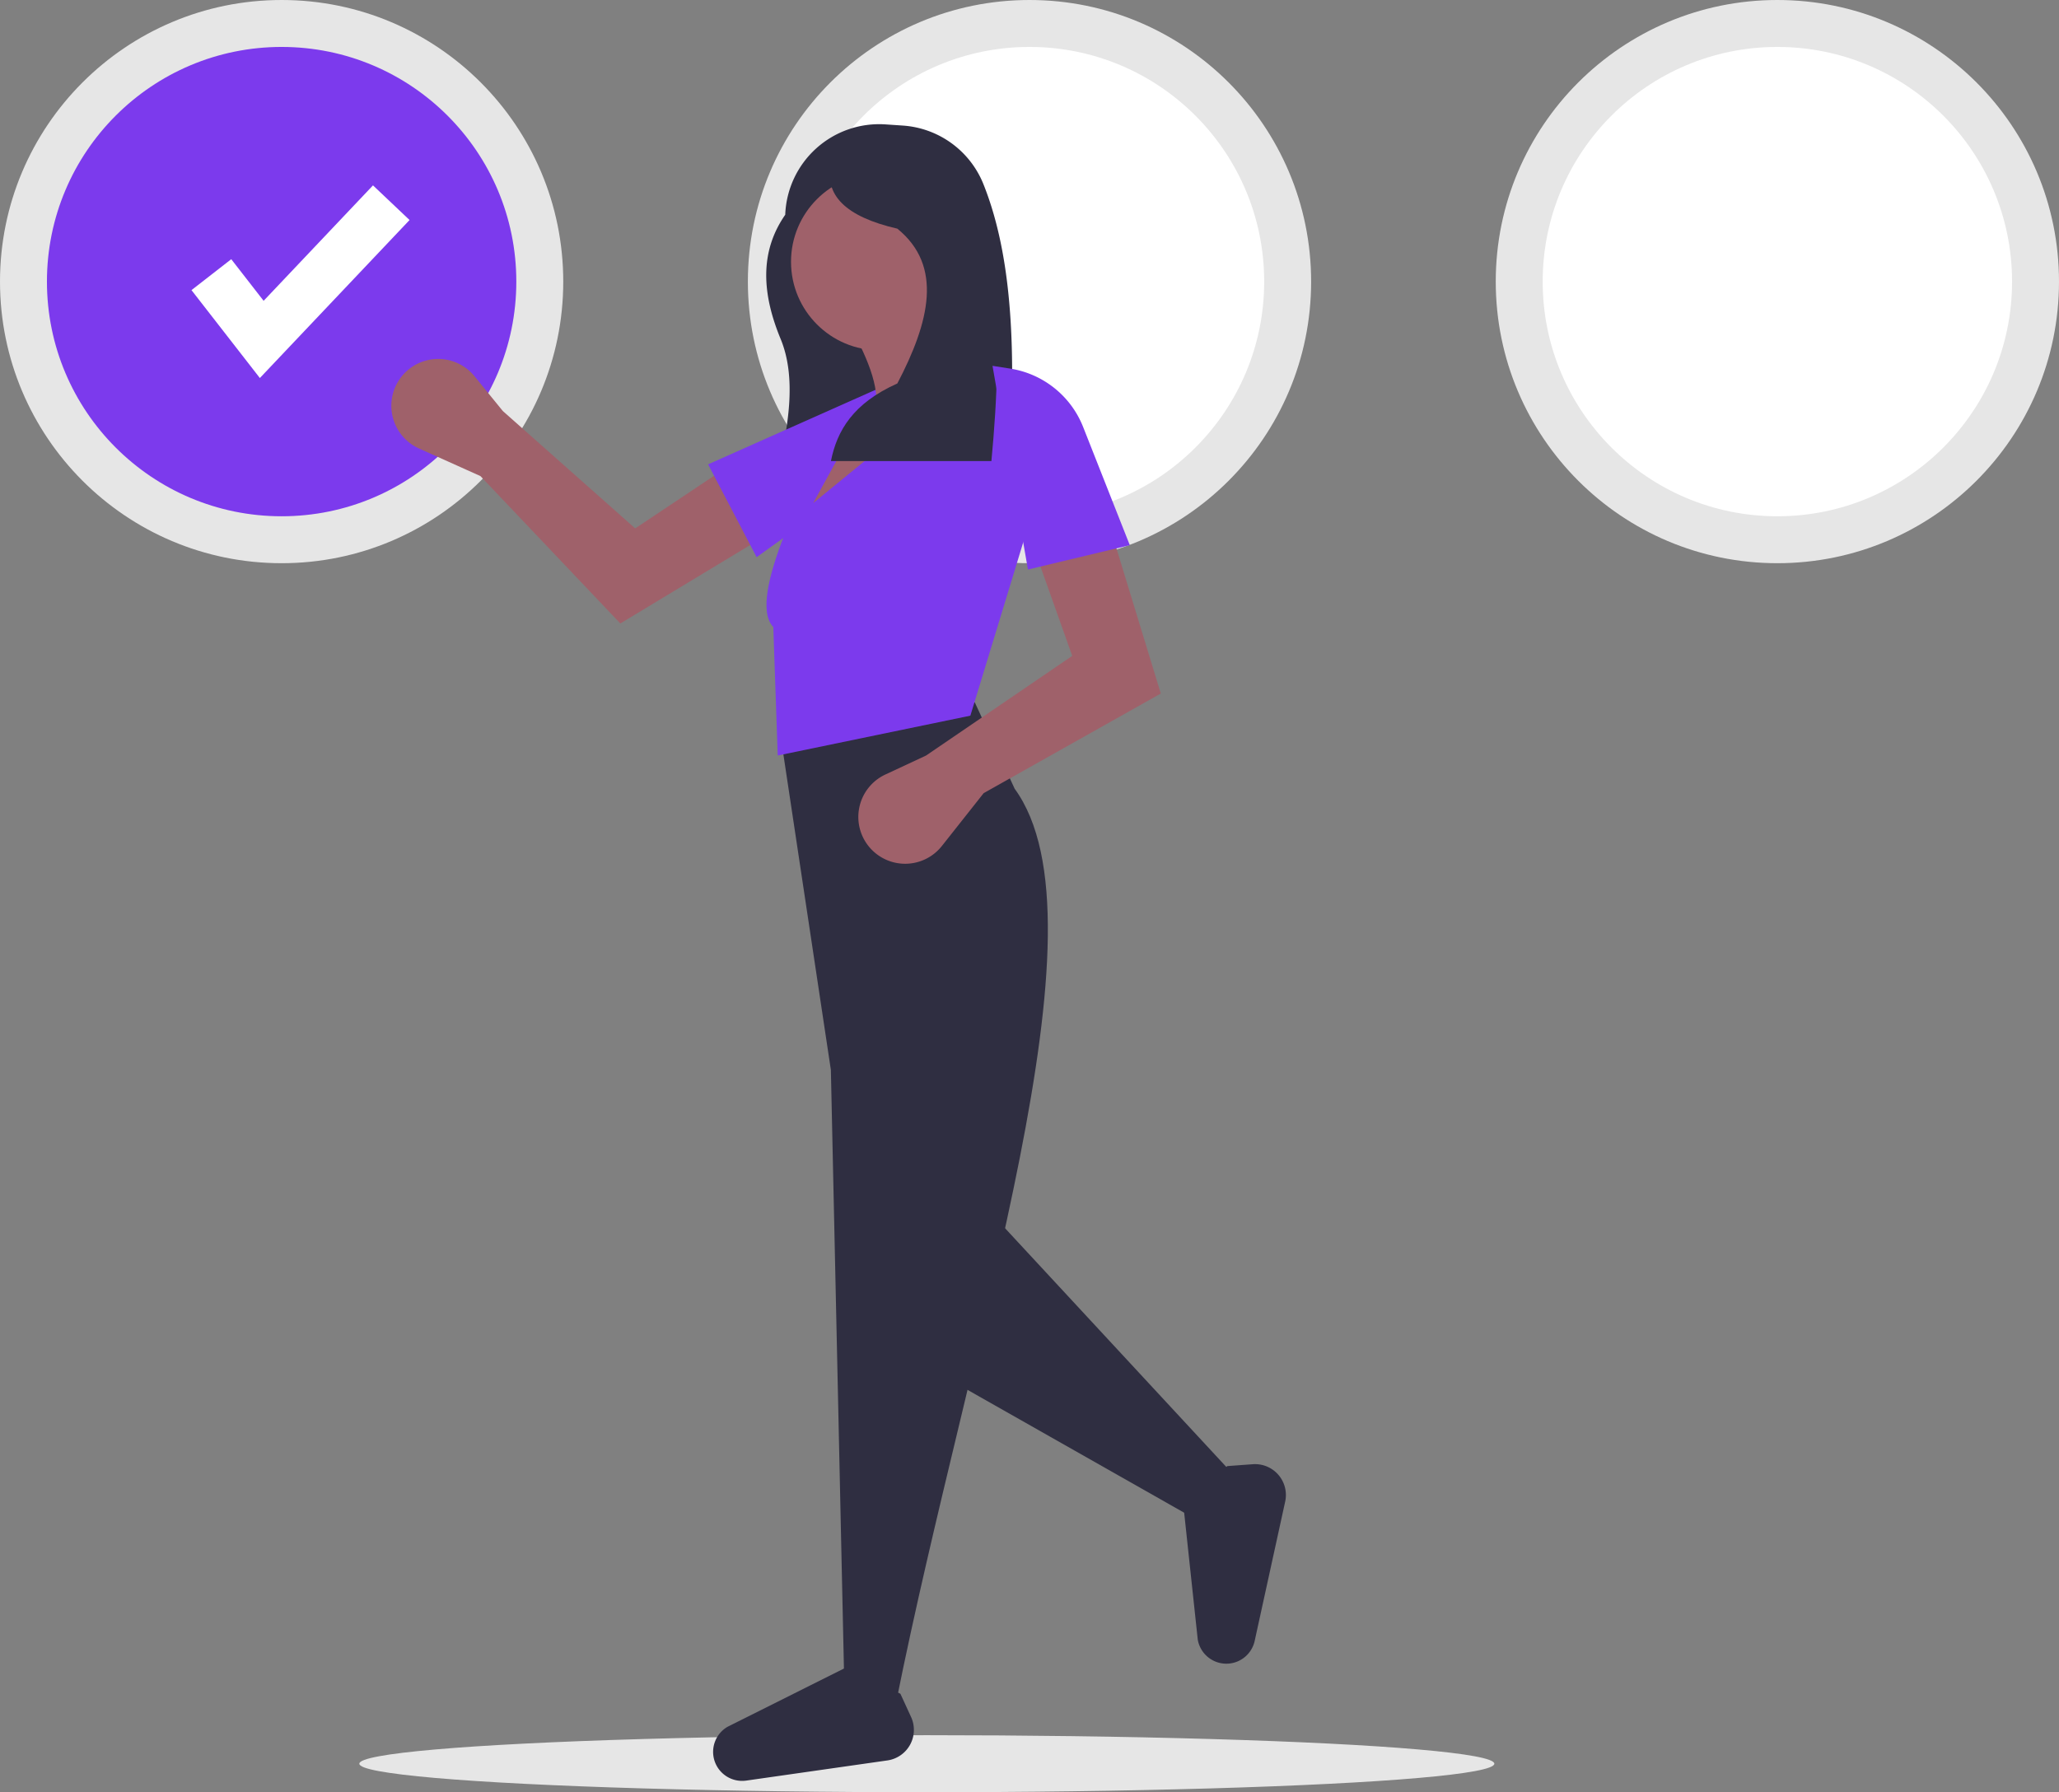 <svg id="a43d4114-cd98-41f6-b9a0-b0700c71b140" data-name="Layer 1" xmlns="http://www.w3.org/2000/svg" width="722"
    height="628.508" viewBox="0 0 722 628.508">
    <rect x="0" y="0" width="722" height="628.508" fill="#808080" stroke="none"/>
    <ellipse cx="325" cy="618.508" rx="199" ry="10" fill="#e6e6e6" />
    <circle cx="98.754" cy="98.754" r="98.754" fill="#e6e6e6" />
    <circle cx="98.754" cy="98.754" r="82.295" fill="#7c3aed" />
    <circle cx="361" cy="98.754" r="98.754" fill="#e6e6e6" />
    <circle cx="361" cy="98.754" r="82.295" fill="#fff" />
    <circle cx="623.246" cy="98.754" r="98.754" fill="#e6e6e6" />
    <circle cx="623.246" cy="98.754" r="82.295" fill="#fff" />
    <polygon
        points="91.121 132.566 67.146 101.741 81.088 90.896 92.44 105.492 130.789 65.011 143.612 77.16 91.121 132.566"
        fill="#fff" />
    <path
        d="M512.744,254.637c-6.485-15.664-7.538-30.447,1.604-43.579h0v0a32.975,32.975,0,0,1,35.175-31.687l5.961.403a32.846,32.846,0,0,1,28.291,20.386c11.115,27.568,11.465,64.207,8.691,103.478H510.94C515.782,285.273,518.268,268.036,512.744,254.637Z"
        transform="translate(-239 -135.746)" fill="#2f2e41" />
    <path
        d="M407.462,302.696l-21.544-9.678a16.418,16.418,0,0,1-7.14-23.765l0,0a16.418,16.418,0,0,1,26.598-1.579l9.953,12.221,46.402,41.154,30.845-20.584,13.98,23.702-50.035,30.224Z"
        transform="translate(-239 -135.746)" fill="#9f616a" />
    <path
        d="M504.309,331.138l-17.009-32.547,66.232-29.501.573,6.226a33.008,33.008,0,0,1-13.615,29.838Z"
        transform="translate(-239 -135.746)" fill="#7c3aed" />
    <path
        d="M590.137,267.146l-67.55,55.904-3.882-5.435,18.635-33.387,8.541-3.882c2.046-8.67-3.178-20.296-10.094-32.61l32.61-4.659C569.971,253.653,577.138,261.712,590.137,267.146Z"
        transform="translate(-239 -135.746)" fill="#9f616a" />
    <polygon points="432.663 517.291 421.405 533.984 331.726 483.127 344.149 421.789 432.663 517.291" fill="#2f2e41" />
    <path
        d="M553.256,732.622l-18.246-8.153L530.351,510.949,512.881,394.871l67.938-12.811,13.976,30.281C629.141,459.446,579.073,603.779,553.256,732.622Z"
        transform="translate(-239 -135.746)" fill="#2f2e41" />
    <path
        d="M554.727,729.721l3.744,8.148a10.824,10.824,0,0,1-8.305,15.235l-49.498,7.071a10.173,10.173,0,0,1-11.22-7.276h0a10.173,10.173,0,0,1,4.67-11.59l41.583-20.813Z"
        transform="translate(-239 -135.746)" fill="#2f2e41" />
    <path
        d="M669.346,649.883l8.943-.656a10.824,10.824,0,0,1,11.366,13.11l-10.693,48.844a10.173,10.173,0,0,1-10.741,7.965h0a10.173,10.173,0,0,1-9.224-8.43l-4.949-46.237Z"
        transform="translate(-239 -135.746)" fill="#2f2e41" />
    <circle cx="308.433" cy="91.802" r="31.058" fill="#9f616a" />
    <path
        d="M579.267,386.718l-67.55,13.976-1.553-45.034c-9.781-10.356,13.032-51.831,20.964-71.432l10.094-3.106-17.082,31.058,59.786-48.916,11.647,3.106,3.106,56.68Z"
        transform="translate(-239 -135.746)" fill="#7c3aed" />
    <path
        d="M583.925,413.894l-14.649,18.526a16.418,16.418,0,0,1-24.789,1.117l0,0a16.418,16.418,0,0,1,4.968-26.177l14.283-6.665,51.245-34.94-12.423-34.94,26.399-7.764,17.082,55.904Z"
        transform="translate(-239 -135.746)" fill="#9f616a" />
    <path
        d="M586.642,297.428h-56.269c2.114-10.636,7.782-20.285,23.284-27.203,11.303-21.603,16.132-41.197,0-54.29-18.427-4.245-25.563-11.953-23.284-22.55l32.985-5.435C590.485,212.108,590.795,253.347,586.642,297.428Z"
        transform="translate(-239 -135.746)" fill="#2f2e41" />
    <path
        d="M635.17,326.932l-35.716,8.541-12.423-71.432,6.177.965A33.008,33.008,0,0,1,618.815,285.499Z"
        transform="translate(-239 -135.746)" fill="#7c3aed" /></svg>